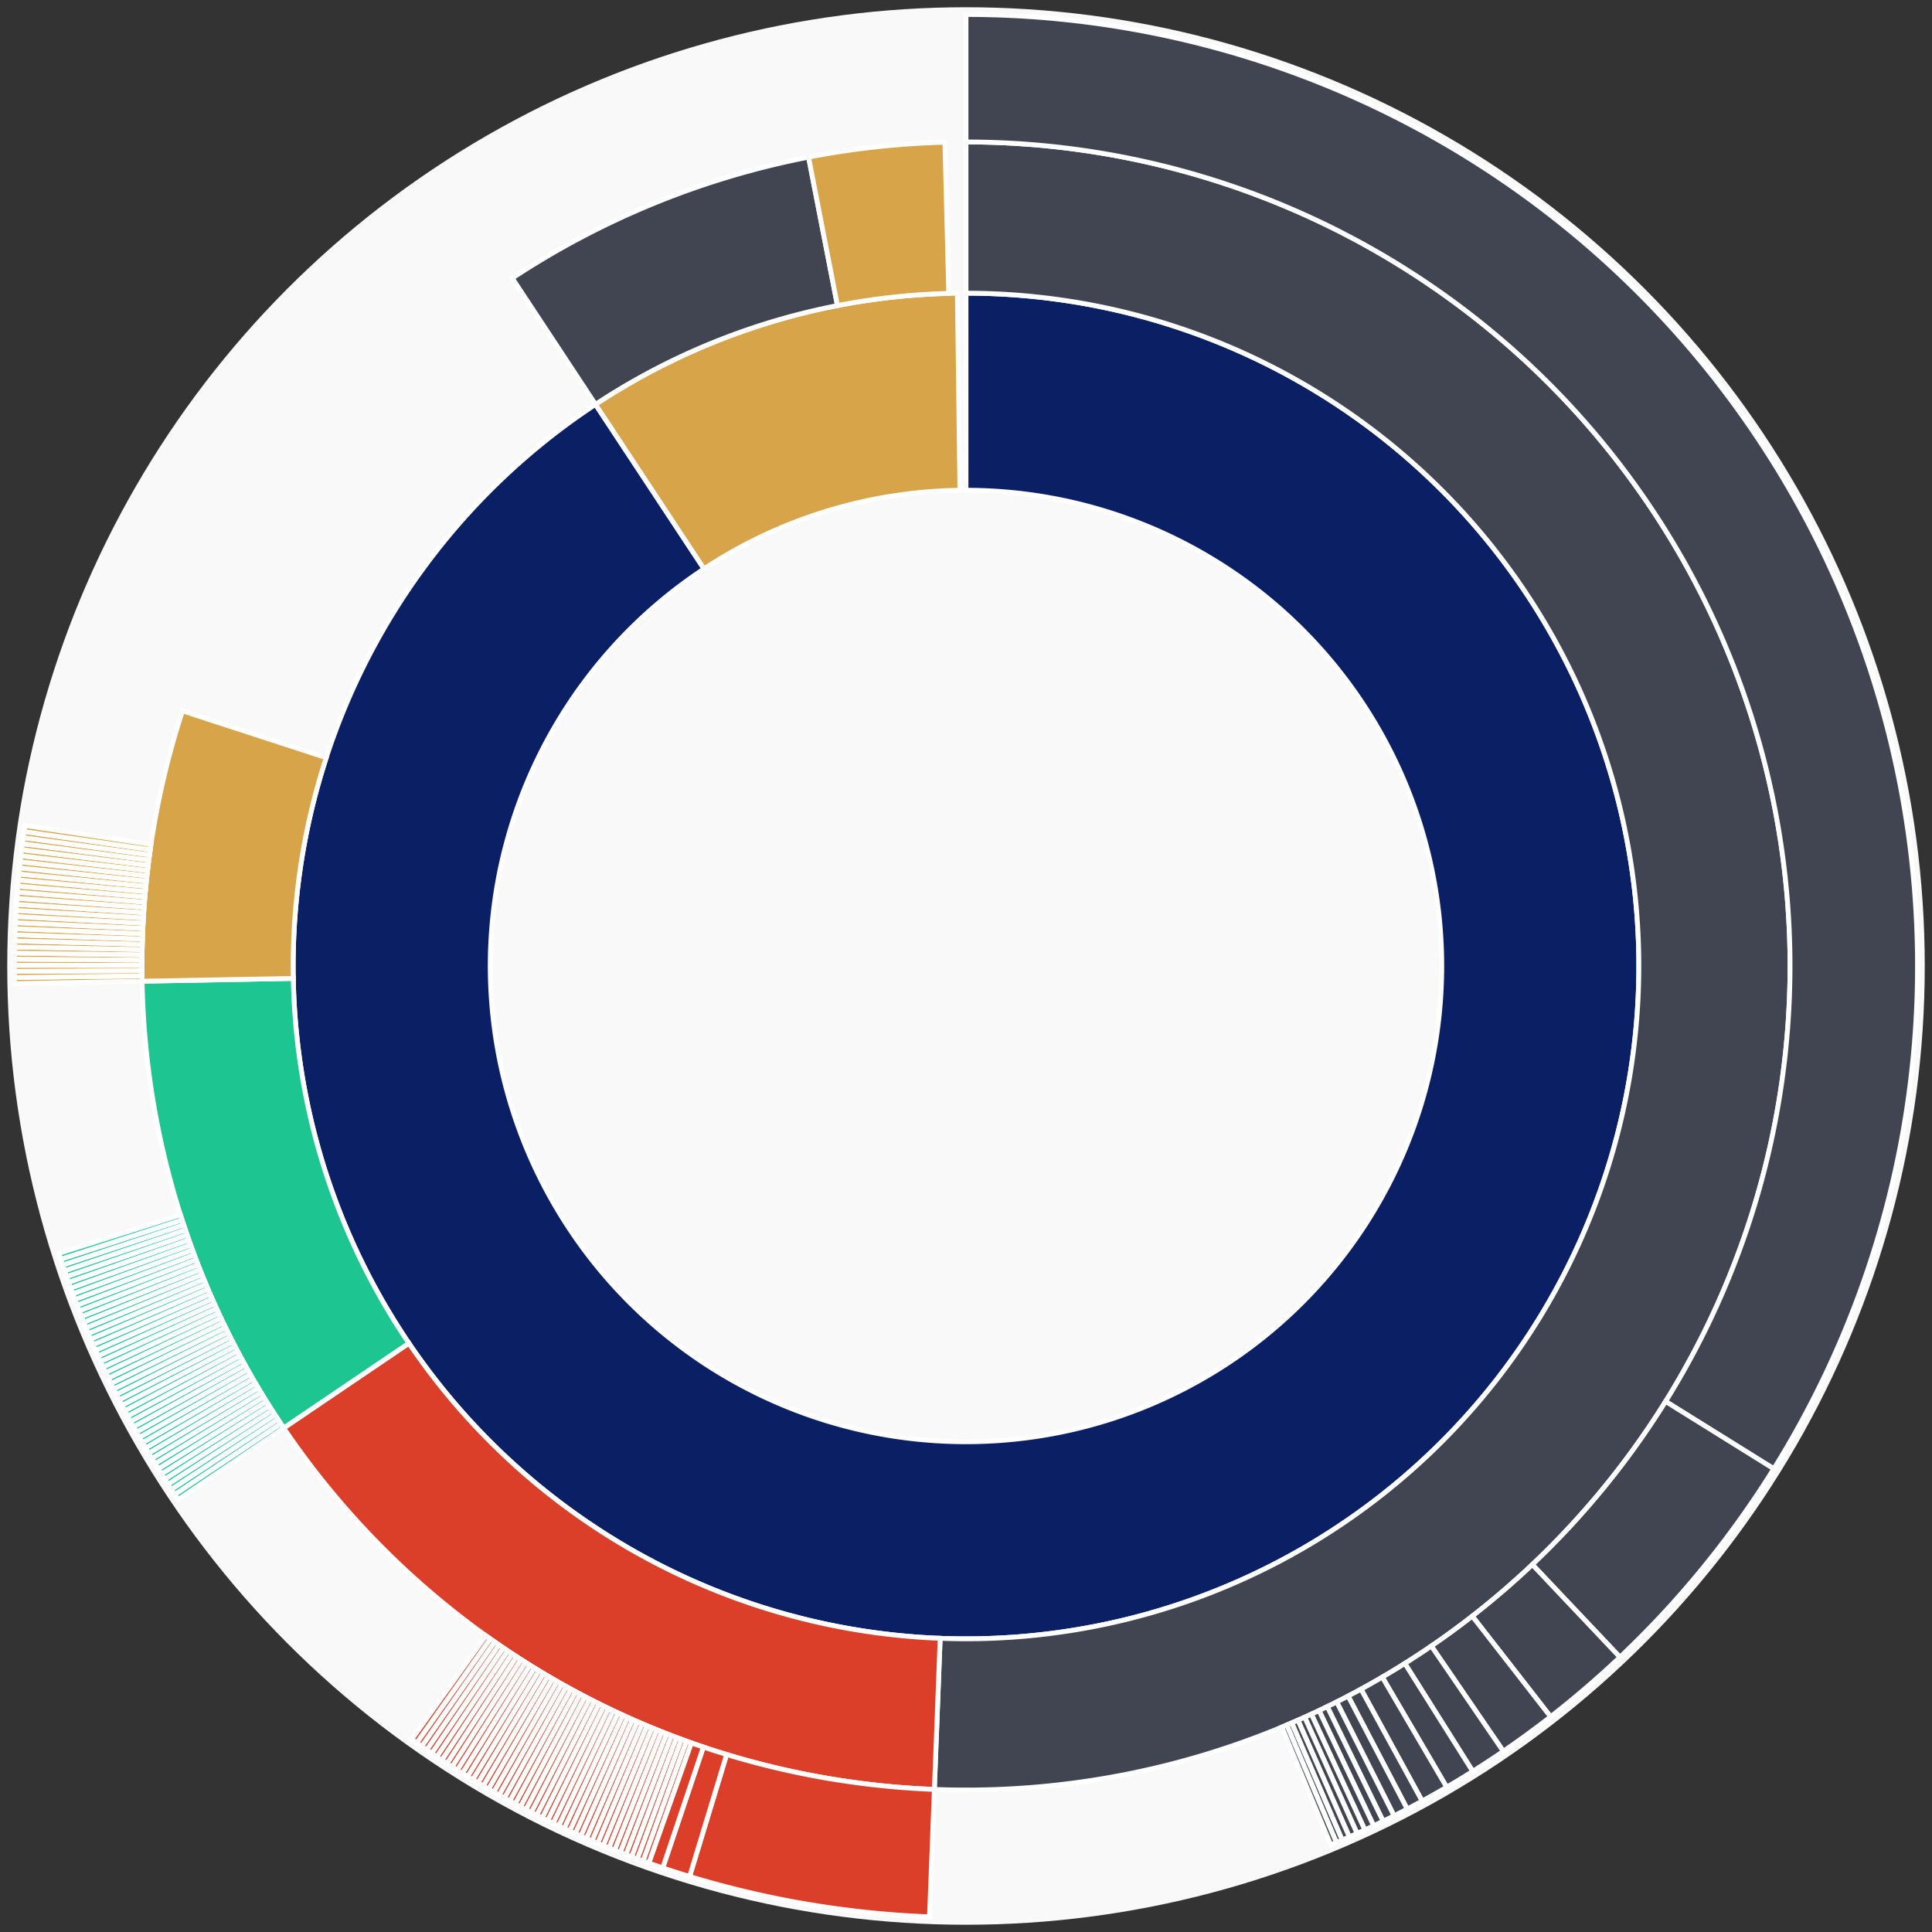 <svg xmlns="http://www.w3.org/2000/svg" width="400" height="400" id="block-7901172"><rect width="100%" height="100%" fill="#333333" stroke="none"/><g id="burst-container" transform="translate(200,200)"><circle r="197" style="fill: #f9f9f9; stroke: #f9f9f9; stroke-width: 3; opacity: 1;" id="circle-base"></circle><path display="none" d="M6.031385485800715e-15,-98.5A98.5,98.5,0,1,1,-6.031385485800715e-15,98.5A98.5,98.5,0,1,1,6.031385485800715e-15,-98.5Z" fill-rule="evenodd" id="p-type-root" style="stroke: #fff; opacity: 1;"></path><path d="M8.529667153919608e-15,-139.3A139.3,139.3,0,1,1,-76.706,-116.278L-54.24,-82.221A98.5,98.5,0,1,0,6.031385485800715e-15,-98.5Z" fill-rule="evenodd" style="fill: #0B1F65; stroke: #fff; opacity: 1;" id="p-type-data"></path><path d="M-76.706,-116.278A139.3,139.3,0,0,1,-1.785,-139.289L-1.262,-98.492A98.5,98.5,0,0,0,-54.24,-82.221Z" fill-rule="evenodd" style="fill: #D7A449; stroke: #fff; opacity: 1;" id="p-type-value"></path><path d="M1.0446666101440332e-14,-170.607A170.607,170.607,0,1,1,-6.551,170.481L-5.349,139.197A139.3,139.3,0,1,0,8.529667153919608e-15,-139.3Z" fill-rule="evenodd" style="fill: #414552; stroke: #fff; opacity: 1;" id="p-type-ether"></path><path d="M-6.551,170.481A170.607,170.607,0,0,1,-141.27,95.654L-115.346,78.101A139.3,139.3,0,0,0,-5.349,139.197Z" fill-rule="evenodd" style="fill: #DB3F29; stroke: #fff; opacity: 1;" id="p-type-functions"></path><path d="M-141.27,95.654A170.607,170.607,0,0,1,-170.578,3.147L-139.276,2.57A139.3,139.3,0,0,0,-115.346,78.101Z" fill-rule="evenodd" style="fill: #1DC690; stroke: #fff; opacity: 1;" id="p-type-logs"></path><path d="M-170.578,3.147A170.607,170.607,0,0,1,-162.224,-52.821L-132.455,-43.128A139.3,139.3,0,0,0,-139.276,2.57Z" fill-rule="evenodd" style="fill: #D7A449; stroke: #fff; opacity: 1;" id="p-type-tokenTransfers"></path><path d="M-93.946,-142.411A170.607,170.607,0,0,1,-32.597,-167.464L-26.615,-136.734A139.3,139.3,0,0,0,-76.706,-116.278Z" fill-rule="evenodd" style="fill: #414552; stroke: #fff; opacity: 1;" id="p-type-ether"></path><path d="M-32.597,-167.464A170.607,170.607,0,0,1,-4.373,-170.551L-3.57,-139.254A139.3,139.3,0,0,0,-26.615,-136.734Z" fill-rule="evenodd" style="fill: #D7A449; stroke: #fff; opacity: 1;" id="p-type-tokenTransfers"></path><path d="M1.206277097160143e-14,-197A197,197,0,0,1,167.25,104.099L144.842,90.152A170.607,170.607,0,0,0,1.0446666101440332e-14,-170.607Z" fill-rule="evenodd" style="fill: #414552; stroke: #fff; opacity: 1;" id="p-type-ether"></path><path d="M167.25,104.099A197,197,0,0,1,135.393,143.101L117.254,123.929A170.607,170.607,0,0,0,144.842,90.152Z" fill-rule="evenodd" style="fill: #414552; stroke: #fff; opacity: 1;" id="p-type-ether"></path><path d="M135.393,143.101A197,197,0,0,1,121.034,155.434L104.818,134.61A170.607,170.607,0,0,0,117.254,123.929Z" fill-rule="evenodd" style="fill: #414552; stroke: #fff; opacity: 1;" id="p-type-ether"></path><path d="M121.034,155.434A197,197,0,0,1,111.247,162.583L96.343,140.801A170.607,170.607,0,0,0,104.818,134.61Z" fill-rule="evenodd" style="fill: #414552; stroke: #fff; opacity: 1;" id="p-type-ether"></path><path d="M111.247,162.583A197,197,0,0,1,104.915,166.739L90.859,144.4A170.607,170.607,0,0,0,96.343,140.801Z" fill-rule="evenodd" style="fill: #414552; stroke: #fff; opacity: 1;" id="p-type-ether"></path><path d="M104.915,166.739A197,197,0,0,1,99.52,170.014L86.187,147.236A170.607,170.607,0,0,0,90.859,144.4Z" fill-rule="evenodd" style="fill: #414552; stroke: #fff; opacity: 1;" id="p-type-ether"></path><path d="M99.52,170.014A197,197,0,0,1,94.438,172.888L81.786,149.726A170.607,170.607,0,0,0,86.187,147.236Z" fill-rule="evenodd" style="fill: #414552; stroke: #fff; opacity: 1;" id="p-type-ether"></path><path d="M94.438,172.888A197,197,0,0,1,91.35,174.54L79.111,151.156A170.607,170.607,0,0,0,81.786,149.726Z" fill-rule="evenodd" style="fill: #414552; stroke: #fff; opacity: 1;" id="p-type-ether"></path><path d="M91.35,174.54A197,197,0,0,1,88.625,175.939L76.751,152.368A170.607,170.607,0,0,0,79.111,151.156Z" fill-rule="evenodd" style="fill: #414552; stroke: #fff; opacity: 1;" id="p-type-ether"></path><path d="M88.625,175.939A197,197,0,0,1,86.363,177.061L74.792,153.339A170.607,170.607,0,0,0,76.751,152.368Z" fill-rule="evenodd" style="fill: #414552; stroke: #fff; opacity: 1;" id="p-type-ether"></path><path d="M86.363,177.061A197,197,0,0,1,84.407,178.001L73.099,154.153A170.607,170.607,0,0,0,74.792,153.339Z" fill-rule="evenodd" style="fill: #414552; stroke: #fff; opacity: 1;" id="p-type-ether"></path><path d="M84.407,178.001A197,197,0,0,1,82.578,178.857L71.515,154.895A170.607,170.607,0,0,0,73.099,154.153Z" fill-rule="evenodd" style="fill: #414552; stroke: #fff; opacity: 1;" id="p-type-ether"></path><path d="M82.578,178.857A197,197,0,0,1,80.971,179.591L70.123,155.53A170.607,170.607,0,0,0,71.515,154.895Z" fill-rule="evenodd" style="fill: #414552; stroke: #fff; opacity: 1;" id="p-type-ether"></path><path d="M80.971,179.591A197,197,0,0,1,79.358,180.309L68.726,156.152A170.607,170.607,0,0,0,70.123,155.53Z" fill-rule="evenodd" style="fill: #414552; stroke: #fff; opacity: 1;" id="p-type-ether"></path><path d="M79.358,180.309A197,197,0,0,1,77.873,180.955L67.44,156.712A170.607,170.607,0,0,0,68.726,156.152Z" fill-rule="evenodd" style="fill: #414552; stroke: #fff; opacity: 1;" id="p-type-ether"></path><path d="M77.873,180.955A197,197,0,0,1,76.683,181.463L66.409,157.151A170.607,170.607,0,0,0,67.44,156.712Z" fill-rule="evenodd" style="fill: #414552; stroke: #fff; opacity: 1;" id="p-type-ether"></path><path d="M76.683,181.463A197,197,0,0,1,75.519,181.95L65.401,157.574A170.607,170.607,0,0,0,66.409,157.151Z" fill-rule="evenodd" style="fill: #414552; stroke: #fff; opacity: 1;" id="p-type-ether"></path><path d="M-7.564,196.855A197,197,0,0,1,-57.226,188.505L-49.559,163.25A170.607,170.607,0,0,0,-6.551,170.481Z" fill-rule="evenodd" style="fill: #DB3F29; stroke: #fff; opacity: 1;" id="p-type-functions"></path><path d="M-57.226,188.505A197,197,0,0,1,-62.787,186.727L-54.375,161.71A170.607,170.607,0,0,0,-49.559,163.25Z" fill-rule="evenodd" style="fill: #DB3F29; stroke: #fff; opacity: 1;" id="p-type-functions"></path><path d="M-62.787,186.727A197,197,0,0,1,-65.683,185.728L-56.883,160.845A170.607,170.607,0,0,0,-54.375,161.71Z" fill-rule="evenodd" style="fill: #DB3F29; stroke: #fff; opacity: 1;" id="p-type-functions"></path><path d="M-65.683,185.728A197,197,0,0,1,-66.871,185.303L-57.912,160.477A170.607,170.607,0,0,0,-56.883,160.845Z" fill-rule="evenodd" style="fill: #DB3F29; stroke: #fff; opacity: 1;" id="p-type-functions"></path><path d="M-66.871,185.303A197,197,0,0,1,-68.058,184.871L-58.94,160.103A170.607,170.607,0,0,0,-57.912,160.477Z" fill-rule="evenodd" style="fill: #DB3F29; stroke: #fff; opacity: 1;" id="p-type-functions"></path><path d="M-68.058,184.871A197,197,0,0,1,-69.241,184.431L-59.964,159.722A170.607,170.607,0,0,0,-58.94,160.103Z" fill-rule="evenodd" style="fill: #DB3F29; stroke: #fff; opacity: 1;" id="p-type-functions"></path><path d="M-69.241,184.431A197,197,0,0,1,-70.421,183.983L-60.987,159.334A170.607,170.607,0,0,0,-59.964,159.722Z" fill-rule="evenodd" style="fill: #DB3F29; stroke: #fff; opacity: 1;" id="p-type-functions"></path><path d="M-70.421,183.983A197,197,0,0,1,-71.599,183.528L-62.006,158.94A170.607,170.607,0,0,0,-60.987,159.334Z" fill-rule="evenodd" style="fill: #DB3F29; stroke: #fff; opacity: 1;" id="p-type-functions"></path><path d="M-71.599,183.528A197,197,0,0,1,-72.773,183.066L-63.024,158.539A170.607,170.607,0,0,0,-62.006,158.94Z" fill-rule="evenodd" style="fill: #DB3F29; stroke: #fff; opacity: 1;" id="p-type-functions"></path><path d="M-72.773,183.066A197,197,0,0,1,-73.945,182.596L-64.038,158.132A170.607,170.607,0,0,0,-63.024,158.539Z" fill-rule="evenodd" style="fill: #DB3F29; stroke: #fff; opacity: 1;" id="p-type-functions"></path><path d="M-73.945,182.596A197,197,0,0,1,-75.114,182.118L-65.05,157.719A170.607,170.607,0,0,0,-64.038,158.132Z" fill-rule="evenodd" style="fill: #DB3F29; stroke: #fff; opacity: 1;" id="p-type-functions"></path><path d="M-75.114,182.118A197,197,0,0,1,-76.279,181.633L-66.06,157.299A170.607,170.607,0,0,0,-65.05,157.719Z" fill-rule="evenodd" style="fill: #DB3F29; stroke: #fff; opacity: 1;" id="p-type-functions"></path><path d="M-76.279,181.633A197,197,0,0,1,-77.442,181.14L-67.066,156.872A170.607,170.607,0,0,0,-66.06,157.299Z" fill-rule="evenodd" style="fill: #DB3F29; stroke: #fff; opacity: 1;" id="p-type-functions"></path><path d="M-77.442,181.14A197,197,0,0,1,-78.601,180.64L-68.07,156.439A170.607,170.607,0,0,0,-67.066,156.872Z" fill-rule="evenodd" style="fill: #DB3F29; stroke: #fff; opacity: 1;" id="p-type-functions"></path><path d="M-78.601,180.64A197,197,0,0,1,-79.757,180.133L-69.071,156A170.607,170.607,0,0,0,-68.07,156.439Z" fill-rule="evenodd" style="fill: #DB3F29; stroke: #fff; opacity: 1;" id="p-type-functions"></path><path d="M-79.757,180.133A197,197,0,0,1,-80.909,179.618L-70.07,155.554A170.607,170.607,0,0,0,-69.071,156Z" fill-rule="evenodd" style="fill: #DB3F29; stroke: #fff; opacity: 1;" id="p-type-functions"></path><path d="M-80.909,179.618A197,197,0,0,1,-82.059,179.096L-71.065,155.102A170.607,170.607,0,0,0,-70.07,155.554Z" fill-rule="evenodd" style="fill: #DB3F29; stroke: #fff; opacity: 1;" id="p-type-functions"></path><path d="M-82.059,179.096A197,197,0,0,1,-83.205,178.566L-72.057,154.643A170.607,170.607,0,0,0,-71.065,155.102Z" fill-rule="evenodd" style="fill: #DB3F29; stroke: #fff; opacity: 1;" id="p-type-functions"></path><path d="M-83.205,178.566A197,197,0,0,1,-84.347,178.03L-73.047,154.178A170.607,170.607,0,0,0,-72.057,154.643Z" fill-rule="evenodd" style="fill: #DB3F29; stroke: #fff; opacity: 1;" id="p-type-functions"></path><path d="M-84.347,178.03A197,197,0,0,1,-85.486,177.485L-74.033,153.707A170.607,170.607,0,0,0,-73.047,154.178Z" fill-rule="evenodd" style="fill: #DB3F29; stroke: #fff; opacity: 1;" id="p-type-functions"></path><path d="M-85.486,177.485A197,197,0,0,1,-86.622,176.934L-75.017,153.229A170.607,170.607,0,0,0,-74.033,153.707Z" fill-rule="evenodd" style="fill: #DB3F29; stroke: #fff; opacity: 1;" id="p-type-functions"></path><path d="M-86.622,176.934A197,197,0,0,1,-87.754,176.375L-75.997,152.745A170.607,170.607,0,0,0,-75.017,153.229Z" fill-rule="evenodd" style="fill: #DB3F29; stroke: #fff; opacity: 1;" id="p-type-functions"></path><path d="M-87.754,176.375A197,197,0,0,1,-88.883,175.809L-76.975,152.255A170.607,170.607,0,0,0,-75.997,152.745Z" fill-rule="evenodd" style="fill: #DB3F29; stroke: #fff; opacity: 1;" id="p-type-functions"></path><path d="M-88.883,175.809A197,197,0,0,1,-90.007,175.236L-77.949,151.759A170.607,170.607,0,0,0,-76.975,152.255Z" fill-rule="evenodd" style="fill: #DB3F29; stroke: #fff; opacity: 1;" id="p-type-functions"></path><path d="M-90.007,175.236A197,197,0,0,1,-91.128,174.656L-78.92,151.256A170.607,170.607,0,0,0,-77.949,151.759Z" fill-rule="evenodd" style="fill: #DB3F29; stroke: #fff; opacity: 1;" id="p-type-functions"></path><path d="M-91.128,174.656A197,197,0,0,1,-92.246,174.068L-79.887,150.747A170.607,170.607,0,0,0,-78.92,151.256Z" fill-rule="evenodd" style="fill: #DB3F29; stroke: #fff; opacity: 1;" id="p-type-functions"></path><path d="M-92.246,174.068A197,197,0,0,1,-93.359,173.473L-80.852,150.232A170.607,170.607,0,0,0,-79.887,150.747Z" fill-rule="evenodd" style="fill: #DB3F29; stroke: #fff; opacity: 1;" id="p-type-functions"></path><path d="M-93.359,173.473A197,197,0,0,1,-94.469,172.872L-81.813,149.711A170.607,170.607,0,0,0,-80.852,150.232Z" fill-rule="evenodd" style="fill: #DB3F29; stroke: #fff; opacity: 1;" id="p-type-functions"></path><path d="M-94.469,172.872A197,197,0,0,1,-95.575,172.263L-82.77,149.184A170.607,170.607,0,0,0,-81.813,149.711Z" fill-rule="evenodd" style="fill: #DB3F29; stroke: #fff; opacity: 1;" id="p-type-functions"></path><path d="M-95.575,172.263A197,197,0,0,1,-96.677,171.647L-83.725,148.65A170.607,170.607,0,0,0,-82.77,149.184Z" fill-rule="evenodd" style="fill: #DB3F29; stroke: #fff; opacity: 1;" id="p-type-functions"></path><path d="M-96.677,171.647A197,197,0,0,1,-97.775,171.024L-84.676,148.111A170.607,170.607,0,0,0,-83.725,148.65Z" fill-rule="evenodd" style="fill: #DB3F29; stroke: #fff; opacity: 1;" id="p-type-functions"></path><path d="M-97.775,171.024A197,197,0,0,1,-98.869,170.394L-85.623,147.565A170.607,170.607,0,0,0,-84.676,148.111Z" fill-rule="evenodd" style="fill: #DB3F29; stroke: #fff; opacity: 1;" id="p-type-functions"></path><path d="M-98.869,170.394A197,197,0,0,1,-99.959,169.756L-86.567,147.013A170.607,170.607,0,0,0,-85.623,147.565Z" fill-rule="evenodd" style="fill: #DB3F29; stroke: #fff; opacity: 1;" id="p-type-functions"></path><path d="M-99.959,169.756A197,197,0,0,1,-101.044,169.112L-87.507,146.456A170.607,170.607,0,0,0,-86.567,147.013Z" fill-rule="evenodd" style="fill: #DB3F29; stroke: #fff; opacity: 1;" id="p-type-functions"></path><path d="M-101.044,169.112A197,197,0,0,1,-102.126,168.461L-88.444,145.892A170.607,170.607,0,0,0,-87.507,146.456Z" fill-rule="evenodd" style="fill: #DB3F29; stroke: #fff; opacity: 1;" id="p-type-functions"></path><path d="M-102.126,168.461A197,197,0,0,1,-103.204,167.804L-89.377,145.322A170.607,170.607,0,0,0,-88.444,145.892Z" fill-rule="evenodd" style="fill: #DB3F29; stroke: #fff; opacity: 1;" id="p-type-functions"></path><path d="M-103.204,167.804A197,197,0,0,1,-104.277,167.139L-90.306,144.746A170.607,170.607,0,0,0,-89.377,145.322Z" fill-rule="evenodd" style="fill: #DB3F29; stroke: #fff; opacity: 1;" id="p-type-functions"></path><path d="M-104.277,167.139A197,197,0,0,1,-105.346,166.467L-91.232,144.165A170.607,170.607,0,0,0,-90.306,144.746Z" fill-rule="evenodd" style="fill: #DB3F29; stroke: #fff; opacity: 1;" id="p-type-functions"></path><path d="M-105.346,166.467A197,197,0,0,1,-106.41,165.789L-92.154,143.577A170.607,170.607,0,0,0,-91.232,144.165Z" fill-rule="evenodd" style="fill: #DB3F29; stroke: #fff; opacity: 1;" id="p-type-functions"></path><path d="M-106.41,165.789A197,197,0,0,1,-107.47,165.103L-93.072,142.984A170.607,170.607,0,0,0,-92.154,143.577Z" fill-rule="evenodd" style="fill: #DB3F29; stroke: #fff; opacity: 1;" id="p-type-functions"></path><path d="M-107.47,165.103A197,197,0,0,1,-108.526,164.411L-93.987,142.384A170.607,170.607,0,0,0,-93.072,142.984Z" fill-rule="evenodd" style="fill: #DB3F29; stroke: #fff; opacity: 1;" id="p-type-functions"></path><path d="M-108.526,164.411A197,197,0,0,1,-109.578,163.712L-94.897,141.779A170.607,170.607,0,0,0,-93.987,142.384Z" fill-rule="evenodd" style="fill: #DB3F29; stroke: #fff; opacity: 1;" id="p-type-functions"></path><path d="M-109.578,163.712A197,197,0,0,1,-110.624,163.007L-95.804,141.168A170.607,170.607,0,0,0,-94.897,141.779Z" fill-rule="evenodd" style="fill: #DB3F29; stroke: #fff; opacity: 1;" id="p-type-functions"></path><path d="M-110.624,163.007A197,197,0,0,1,-111.667,162.295L-96.706,140.551A170.607,170.607,0,0,0,-95.804,141.168Z" fill-rule="evenodd" style="fill: #DB3F29; stroke: #fff; opacity: 1;" id="p-type-functions"></path><path d="M-111.667,162.295A197,197,0,0,1,-112.705,161.576L-97.605,139.929A170.607,170.607,0,0,0,-96.706,140.551Z" fill-rule="evenodd" style="fill: #DB3F29; stroke: #fff; opacity: 1;" id="p-type-functions"></path><path d="M-112.705,161.576A197,197,0,0,1,-113.738,160.85L-98.5,139.3A170.607,170.607,0,0,0,-97.605,139.929Z" fill-rule="evenodd" style="fill: #DB3F29; stroke: #fff; opacity: 1;" id="p-type-functions"></path><path d="M-113.738,160.85A197,197,0,0,1,-114.766,160.118L-99.39,138.666A170.607,170.607,0,0,0,-98.5,139.3Z" fill-rule="evenodd" style="fill: #DB3F29; stroke: #fff; opacity: 1;" id="p-type-functions"></path><path d="M-163.124,110.451A197,197,0,0,1,-163.829,109.404L-141.88,94.746A170.607,170.607,0,0,0,-141.27,95.654Z" fill-rule="evenodd" style="fill: #1DC690; stroke: #fff; opacity: 1;" id="p-type-logs"></path><path d="M-163.829,109.404A197,197,0,0,1,-164.526,108.352L-142.484,93.835A170.607,170.607,0,0,0,-141.88,94.746Z" fill-rule="evenodd" style="fill: #1DC690; stroke: #fff; opacity: 1;" id="p-type-logs"></path><path d="M-164.526,108.352A197,197,0,0,1,-165.217,107.295L-143.082,92.92A170.607,170.607,0,0,0,-142.484,93.835Z" fill-rule="evenodd" style="fill: #1DC690; stroke: #fff; opacity: 1;" id="p-type-logs"></path><path d="M-165.217,107.295A197,197,0,0,1,-165.901,106.234L-143.675,92.001A170.607,170.607,0,0,0,-143.082,92.92Z" fill-rule="evenodd" style="fill: #1DC690; stroke: #fff; opacity: 1;" id="p-type-logs"></path><path d="M-165.901,106.234A197,197,0,0,1,-166.579,105.169L-144.262,91.079A170.607,170.607,0,0,0,-143.675,92.001Z" fill-rule="evenodd" style="fill: #1DC690; stroke: #fff; opacity: 1;" id="p-type-logs"></path><path d="M-166.579,105.169A197,197,0,0,1,-167.249,104.099L-144.842,90.153A170.607,170.607,0,0,0,-144.262,91.079Z" fill-rule="evenodd" style="fill: #1DC690; stroke: #fff; opacity: 1;" id="p-type-logs"></path><path d="M-167.249,104.099A197,197,0,0,1,-167.913,103.025L-145.417,89.223A170.607,170.607,0,0,0,-144.842,90.153Z" fill-rule="evenodd" style="fill: #1DC690; stroke: #fff; opacity: 1;" id="p-type-logs"></path><path d="M-167.913,103.025A197,197,0,0,1,-168.57,101.947L-145.986,88.289A170.607,170.607,0,0,0,-145.417,89.223Z" fill-rule="evenodd" style="fill: #1DC690; stroke: #fff; opacity: 1;" id="p-type-logs"></path><path d="M-168.57,101.947A197,197,0,0,1,-169.22,100.865L-146.549,87.352A170.607,170.607,0,0,0,-145.986,88.289Z" fill-rule="evenodd" style="fill: #1DC690; stroke: #fff; opacity: 1;" id="p-type-logs"></path><path d="M-169.22,100.865A197,197,0,0,1,-169.863,99.778L-147.105,86.411A170.607,170.607,0,0,0,-146.549,87.352Z" fill-rule="evenodd" style="fill: #1DC690; stroke: #fff; opacity: 1;" id="p-type-logs"></path><path d="M-169.863,99.778A197,197,0,0,1,-170.498,98.688L-147.656,85.466A170.607,170.607,0,0,0,-147.105,86.411Z" fill-rule="evenodd" style="fill: #1DC690; stroke: #fff; opacity: 1;" id="p-type-logs"></path><path d="M-170.498,98.688A197,197,0,0,1,-171.127,97.593L-148.201,84.518A170.607,170.607,0,0,0,-147.656,85.466Z" fill-rule="evenodd" style="fill: #1DC690; stroke: #fff; opacity: 1;" id="p-type-logs"></path><path d="M-171.127,97.593A197,197,0,0,1,-171.749,96.495L-148.739,83.567A170.607,170.607,0,0,0,-148.201,84.518Z" fill-rule="evenodd" style="fill: #1DC690; stroke: #fff; opacity: 1;" id="p-type-logs"></path><path d="M-171.749,96.495A197,197,0,0,1,-172.364,95.392L-149.272,82.612A170.607,170.607,0,0,0,-148.739,83.567Z" fill-rule="evenodd" style="fill: #1DC690; stroke: #fff; opacity: 1;" id="p-type-logs"></path><path d="M-172.364,95.392A197,197,0,0,1,-172.972,94.285L-149.798,81.654A170.607,170.607,0,0,0,-149.272,82.612Z" fill-rule="evenodd" style="fill: #1DC690; stroke: #fff; opacity: 1;" id="p-type-logs"></path><path d="M-172.972,94.285A197,197,0,0,1,-173.572,93.175L-150.318,80.692A170.607,170.607,0,0,0,-149.798,81.654Z" fill-rule="evenodd" style="fill: #1DC690; stroke: #fff; opacity: 1;" id="p-type-logs"></path><path d="M-173.572,93.175A197,197,0,0,1,-174.166,92.061L-150.832,79.727A170.607,170.607,0,0,0,-150.318,80.692Z" fill-rule="evenodd" style="fill: #1DC690; stroke: #fff; opacity: 1;" id="p-type-logs"></path><path d="M-174.166,92.061A197,197,0,0,1,-174.752,90.943L-151.34,78.759A170.607,170.607,0,0,0,-150.832,79.727Z" fill-rule="evenodd" style="fill: #1DC690; stroke: #fff; opacity: 1;" id="p-type-logs"></path><path d="M-174.752,90.943A197,197,0,0,1,-175.332,89.821L-151.842,77.787A170.607,170.607,0,0,0,-151.34,78.759Z" fill-rule="evenodd" style="fill: #1DC690; stroke: #fff; opacity: 1;" id="p-type-logs"></path><path d="M-175.332,89.821A197,197,0,0,1,-175.904,88.696L-152.337,76.813A170.607,170.607,0,0,0,-151.842,77.787Z" fill-rule="evenodd" style="fill: #1DC690; stroke: #fff; opacity: 1;" id="p-type-logs"></path><path d="M-175.904,88.696A197,197,0,0,1,-176.468,87.567L-152.826,75.835A170.607,170.607,0,0,0,-152.337,76.813Z" fill-rule="evenodd" style="fill: #1DC690; stroke: #fff; opacity: 1;" id="p-type-logs"></path><path d="M-176.468,87.567A197,197,0,0,1,-177.026,86.434L-153.309,74.854A170.607,170.607,0,0,0,-152.826,75.835Z" fill-rule="evenodd" style="fill: #1DC690; stroke: #fff; opacity: 1;" id="p-type-logs"></path><path d="M-177.026,86.434A197,197,0,0,1,-177.576,85.298L-153.785,73.87A170.607,170.607,0,0,0,-153.309,74.854Z" fill-rule="evenodd" style="fill: #1DC690; stroke: #fff; opacity: 1;" id="p-type-logs"></path><path d="M-177.576,85.298A197,197,0,0,1,-178.119,84.158L-154.256,72.883A170.607,170.607,0,0,0,-153.785,73.87Z" fill-rule="evenodd" style="fill: #1DC690; stroke: #fff; opacity: 1;" id="p-type-logs"></path><path d="M-178.119,84.158A197,197,0,0,1,-178.655,83.015L-154.719,71.893A170.607,170.607,0,0,0,-154.256,72.883Z" fill-rule="evenodd" style="fill: #1DC690; stroke: #fff; opacity: 1;" id="p-type-logs"></path><path d="M-178.655,83.015A197,197,0,0,1,-179.183,81.869L-155.177,70.9A170.607,170.607,0,0,0,-154.719,71.893Z" fill-rule="evenodd" style="fill: #1DC690; stroke: #fff; opacity: 1;" id="p-type-logs"></path><path d="M-179.183,81.869A197,197,0,0,1,-179.704,80.719L-155.628,69.904A170.607,170.607,0,0,0,-155.177,70.9Z" fill-rule="evenodd" style="fill: #1DC690; stroke: #fff; opacity: 1;" id="p-type-logs"></path><path d="M-179.704,80.719A197,197,0,0,1,-180.218,79.565L-156.073,68.906A170.607,170.607,0,0,0,-155.628,69.904Z" fill-rule="evenodd" style="fill: #1DC690; stroke: #fff; opacity: 1;" id="p-type-logs"></path><path d="M-180.218,79.565A197,197,0,0,1,-180.724,78.409L-156.511,67.904A170.607,170.607,0,0,0,-156.073,68.906Z" fill-rule="evenodd" style="fill: #1DC690; stroke: #fff; opacity: 1;" id="p-type-logs"></path><path d="M-180.724,78.409A197,197,0,0,1,-181.222,77.249L-156.943,66.9A170.607,170.607,0,0,0,-156.511,67.904Z" fill-rule="evenodd" style="fill: #1DC690; stroke: #fff; opacity: 1;" id="p-type-logs"></path><path d="M-181.222,77.249A197,197,0,0,1,-181.714,76.086L-157.369,65.893A170.607,170.607,0,0,0,-156.943,66.9Z" fill-rule="evenodd" style="fill: #1DC690; stroke: #fff; opacity: 1;" id="p-type-logs"></path><path d="M-181.714,76.086A197,197,0,0,1,-182.198,74.92L-157.788,64.883A170.607,170.607,0,0,0,-157.369,65.893Z" fill-rule="evenodd" style="fill: #1DC690; stroke: #fff; opacity: 1;" id="p-type-logs"></path><path d="M-182.198,74.92A197,197,0,0,1,-182.674,73.751L-158.2,63.87A170.607,170.607,0,0,0,-157.788,64.883Z" fill-rule="evenodd" style="fill: #1DC690; stroke: #fff; opacity: 1;" id="p-type-logs"></path><path d="M-182.674,73.751A197,197,0,0,1,-183.143,72.579L-158.606,62.855A170.607,170.607,0,0,0,-158.2,63.87Z" fill-rule="evenodd" style="fill: #1DC690; stroke: #fff; opacity: 1;" id="p-type-logs"></path><path d="M-183.143,72.579A197,197,0,0,1,-183.604,71.404L-159.006,61.838A170.607,170.607,0,0,0,-158.606,62.855Z" fill-rule="evenodd" style="fill: #1DC690; stroke: #fff; opacity: 1;" id="p-type-logs"></path><path d="M-183.604,71.404A197,197,0,0,1,-184.058,70.226L-159.399,60.817A170.607,170.607,0,0,0,-159.006,61.838Z" fill-rule="evenodd" style="fill: #1DC690; stroke: #fff; opacity: 1;" id="p-type-logs"></path><path d="M-184.058,70.226A197,197,0,0,1,-184.504,69.045L-159.785,59.795A170.607,170.607,0,0,0,-159.399,60.817Z" fill-rule="evenodd" style="fill: #1DC690; stroke: #fff; opacity: 1;" id="p-type-logs"></path><path d="M-184.504,69.045A197,197,0,0,1,-184.943,67.861L-160.165,58.769A170.607,170.607,0,0,0,-159.785,59.795Z" fill-rule="evenodd" style="fill: #1DC690; stroke: #fff; opacity: 1;" id="p-type-logs"></path><path d="M-184.943,67.861A197,197,0,0,1,-185.374,66.675L-160.539,57.742A170.607,170.607,0,0,0,-160.165,58.769Z" fill-rule="evenodd" style="fill: #1DC690; stroke: #fff; opacity: 1;" id="p-type-logs"></path><path d="M-185.374,66.675A197,197,0,0,1,-185.797,65.485L-160.905,56.712A170.607,170.607,0,0,0,-160.539,57.742Z" fill-rule="evenodd" style="fill: #1DC690; stroke: #fff; opacity: 1;" id="p-type-logs"></path><path d="M-185.797,65.485A197,197,0,0,1,-186.213,64.293L-161.265,55.68A170.607,170.607,0,0,0,-160.905,56.712Z" fill-rule="evenodd" style="fill: #1DC690; stroke: #fff; opacity: 1;" id="p-type-logs"></path><path d="M-186.213,64.293A197,197,0,0,1,-186.621,63.099L-161.619,54.645A170.607,170.607,0,0,0,-161.265,55.68Z" fill-rule="evenodd" style="fill: #1DC690; stroke: #fff; opacity: 1;" id="p-type-logs"></path><path d="M-186.621,63.099A197,197,0,0,1,-187.022,61.902L-161.966,53.608A170.607,170.607,0,0,0,-161.619,54.645Z" fill-rule="evenodd" style="fill: #1DC690; stroke: #fff; opacity: 1;" id="p-type-logs"></path><path d="M-187.022,61.902A197,197,0,0,1,-187.415,60.702L-162.306,52.569A170.607,170.607,0,0,0,-161.966,53.608Z" fill-rule="evenodd" style="fill: #1DC690; stroke: #fff; opacity: 1;" id="p-type-logs"></path><path d="M-187.415,60.702A197,197,0,0,1,-187.8,59.5L-162.639,51.528A170.607,170.607,0,0,0,-162.306,52.569Z" fill-rule="evenodd" style="fill: #1DC690; stroke: #fff; opacity: 1;" id="p-type-logs"></path><path d="M-196.966,3.634A197,197,0,0,1,-196.986,2.372L-170.595,2.054A170.607,170.607,0,0,0,-170.578,3.147Z" fill-rule="evenodd" style="fill: #D7A449; stroke: #fff; opacity: 1;" id="p-type-tokenTransfers"></path><path d="M-196.986,2.372A197,197,0,0,1,-196.997,1.11L-170.604,0.961A170.607,170.607,0,0,0,-170.595,2.054Z" fill-rule="evenodd" style="fill: #D7A449; stroke: #fff; opacity: 1;" id="p-type-tokenTransfers"></path><path d="M-196.997,1.11A197,197,0,0,1,-197,-0.153L-170.607,-0.132A170.607,170.607,0,0,0,-170.604,0.961Z" fill-rule="evenodd" style="fill: #D7A449; stroke: #fff; opacity: 1;" id="p-type-tokenTransfers"></path><path d="M-197,-0.153A197,197,0,0,1,-196.995,-1.415L-170.603,-1.226A170.607,170.607,0,0,0,-170.607,-0.132Z" fill-rule="evenodd" style="fill: #D7A449; stroke: #fff; opacity: 1;" id="p-type-tokenTransfers"></path><path d="M-196.995,-1.415A197,197,0,0,1,-196.982,-2.678L-170.591,-2.319A170.607,170.607,0,0,0,-170.603,-1.226Z" fill-rule="evenodd" style="fill: #D7A449; stroke: #fff; opacity: 1;" id="p-type-tokenTransfers"></path><path d="M-196.982,-2.678A197,197,0,0,1,-196.961,-3.94L-170.573,-3.412A170.607,170.607,0,0,0,-170.591,-2.319Z" fill-rule="evenodd" style="fill: #D7A449; stroke: #fff; opacity: 1;" id="p-type-tokenTransfers"></path><path d="M-196.961,-3.94A197,197,0,0,1,-196.931,-5.202L-170.548,-4.505A170.607,170.607,0,0,0,-170.573,-3.412Z" fill-rule="evenodd" style="fill: #D7A449; stroke: #fff; opacity: 1;" id="p-type-tokenTransfers"></path><path d="M-196.931,-5.202A197,197,0,0,1,-196.894,-6.464L-170.515,-5.598A170.607,170.607,0,0,0,-170.548,-4.505Z" fill-rule="evenodd" style="fill: #D7A449; stroke: #fff; opacity: 1;" id="p-type-tokenTransfers"></path><path d="M-196.894,-6.464A197,197,0,0,1,-196.848,-7.725L-170.476,-6.69A170.607,170.607,0,0,0,-170.515,-5.598Z" fill-rule="evenodd" style="fill: #D7A449; stroke: #fff; opacity: 1;" id="p-type-tokenTransfers"></path><path d="M-196.848,-7.725A197,197,0,0,1,-196.795,-8.987L-170.429,-7.783A170.607,170.607,0,0,0,-170.476,-6.69Z" fill-rule="evenodd" style="fill: #D7A449; stroke: #fff; opacity: 1;" id="p-type-tokenTransfers"></path><path d="M-196.795,-8.987A197,197,0,0,1,-196.733,-10.248L-170.376,-8.875A170.607,170.607,0,0,0,-170.429,-7.783Z" fill-rule="evenodd" style="fill: #D7A449; stroke: #fff; opacity: 1;" id="p-type-tokenTransfers"></path><path d="M-196.733,-10.248A197,197,0,0,1,-196.664,-11.508L-170.316,-9.966A170.607,170.607,0,0,0,-170.376,-8.875Z" fill-rule="evenodd" style="fill: #D7A449; stroke: #fff; opacity: 1;" id="p-type-tokenTransfers"></path><path d="M-196.664,-11.508A197,197,0,0,1,-196.586,-12.768L-170.248,-11.058A170.607,170.607,0,0,0,-170.316,-9.966Z" fill-rule="evenodd" style="fill: #D7A449; stroke: #fff; opacity: 1;" id="p-type-tokenTransfers"></path><path d="M-196.586,-12.768A197,197,0,0,1,-196.5,-14.028L-170.174,-12.148A170.607,170.607,0,0,0,-170.248,-11.058Z" fill-rule="evenodd" style="fill: #D7A449; stroke: #fff; opacity: 1;" id="p-type-tokenTransfers"></path><path d="M-196.5,-14.028A197,197,0,0,1,-196.406,-15.287L-170.093,-13.239A170.607,170.607,0,0,0,-170.174,-12.148Z" fill-rule="evenodd" style="fill: #D7A449; stroke: #fff; opacity: 1;" id="p-type-tokenTransfers"></path><path d="M-196.406,-15.287A197,197,0,0,1,-196.304,-16.545L-170.004,-14.328A170.607,170.607,0,0,0,-170.093,-13.239Z" fill-rule="evenodd" style="fill: #D7A449; stroke: #fff; opacity: 1;" id="p-type-tokenTransfers"></path><path d="M-196.304,-16.545A197,197,0,0,1,-196.194,-17.803L-169.909,-15.417A170.607,170.607,0,0,0,-170.004,-14.328Z" fill-rule="evenodd" style="fill: #D7A449; stroke: #fff; opacity: 1;" id="p-type-tokenTransfers"></path><path d="M-196.194,-17.803A197,197,0,0,1,-196.076,-19.059L-169.807,-16.506A170.607,170.607,0,0,0,-169.909,-15.417Z" fill-rule="evenodd" style="fill: #D7A449; stroke: #fff; opacity: 1;" id="p-type-tokenTransfers"></path><path d="M-196.076,-19.059A197,197,0,0,1,-195.95,-20.316L-169.697,-17.594A170.607,170.607,0,0,0,-169.807,-16.506Z" fill-rule="evenodd" style="fill: #D7A449; stroke: #fff; opacity: 1;" id="p-type-tokenTransfers"></path><path d="M-195.95,-20.316A197,197,0,0,1,-195.815,-21.571L-169.581,-18.681A170.607,170.607,0,0,0,-169.697,-17.594Z" fill-rule="evenodd" style="fill: #D7A449; stroke: #fff; opacity: 1;" id="p-type-tokenTransfers"></path><path d="M-195.815,-21.571A197,197,0,0,1,-195.673,-22.825L-169.458,-19.767A170.607,170.607,0,0,0,-169.581,-18.681Z" fill-rule="evenodd" style="fill: #D7A449; stroke: #fff; opacity: 1;" id="p-type-tokenTransfers"></path><path d="M-195.673,-22.825A197,197,0,0,1,-195.523,-24.079L-169.328,-20.853A170.607,170.607,0,0,0,-169.458,-19.767Z" fill-rule="evenodd" style="fill: #D7A449; stroke: #fff; opacity: 1;" id="p-type-tokenTransfers"></path><path d="M-195.523,-24.079A197,197,0,0,1,-195.365,-25.331L-169.191,-21.937A170.607,170.607,0,0,0,-169.328,-20.853Z" fill-rule="evenodd" style="fill: #D7A449; stroke: #fff; opacity: 1;" id="p-type-tokenTransfers"></path><path d="M-195.365,-25.331A197,197,0,0,1,-195.198,-26.582L-169.047,-23.021A170.607,170.607,0,0,0,-169.191,-21.937Z" fill-rule="evenodd" style="fill: #D7A449; stroke: #fff; opacity: 1;" id="p-type-tokenTransfers"></path><path d="M-195.198,-26.582A197,197,0,0,1,-195.024,-27.833L-168.896,-24.104A170.607,170.607,0,0,0,-169.047,-23.021Z" fill-rule="evenodd" style="fill: #D7A449; stroke: #fff; opacity: 1;" id="p-type-tokenTransfers"></path><path d="M-195.024,-27.833A197,197,0,0,1,-194.842,-29.082L-168.738,-25.186A170.607,170.607,0,0,0,-168.896,-24.104Z" fill-rule="evenodd" style="fill: #D7A449; stroke: #fff; opacity: 1;" id="p-type-tokenTransfers"></path></g></svg>